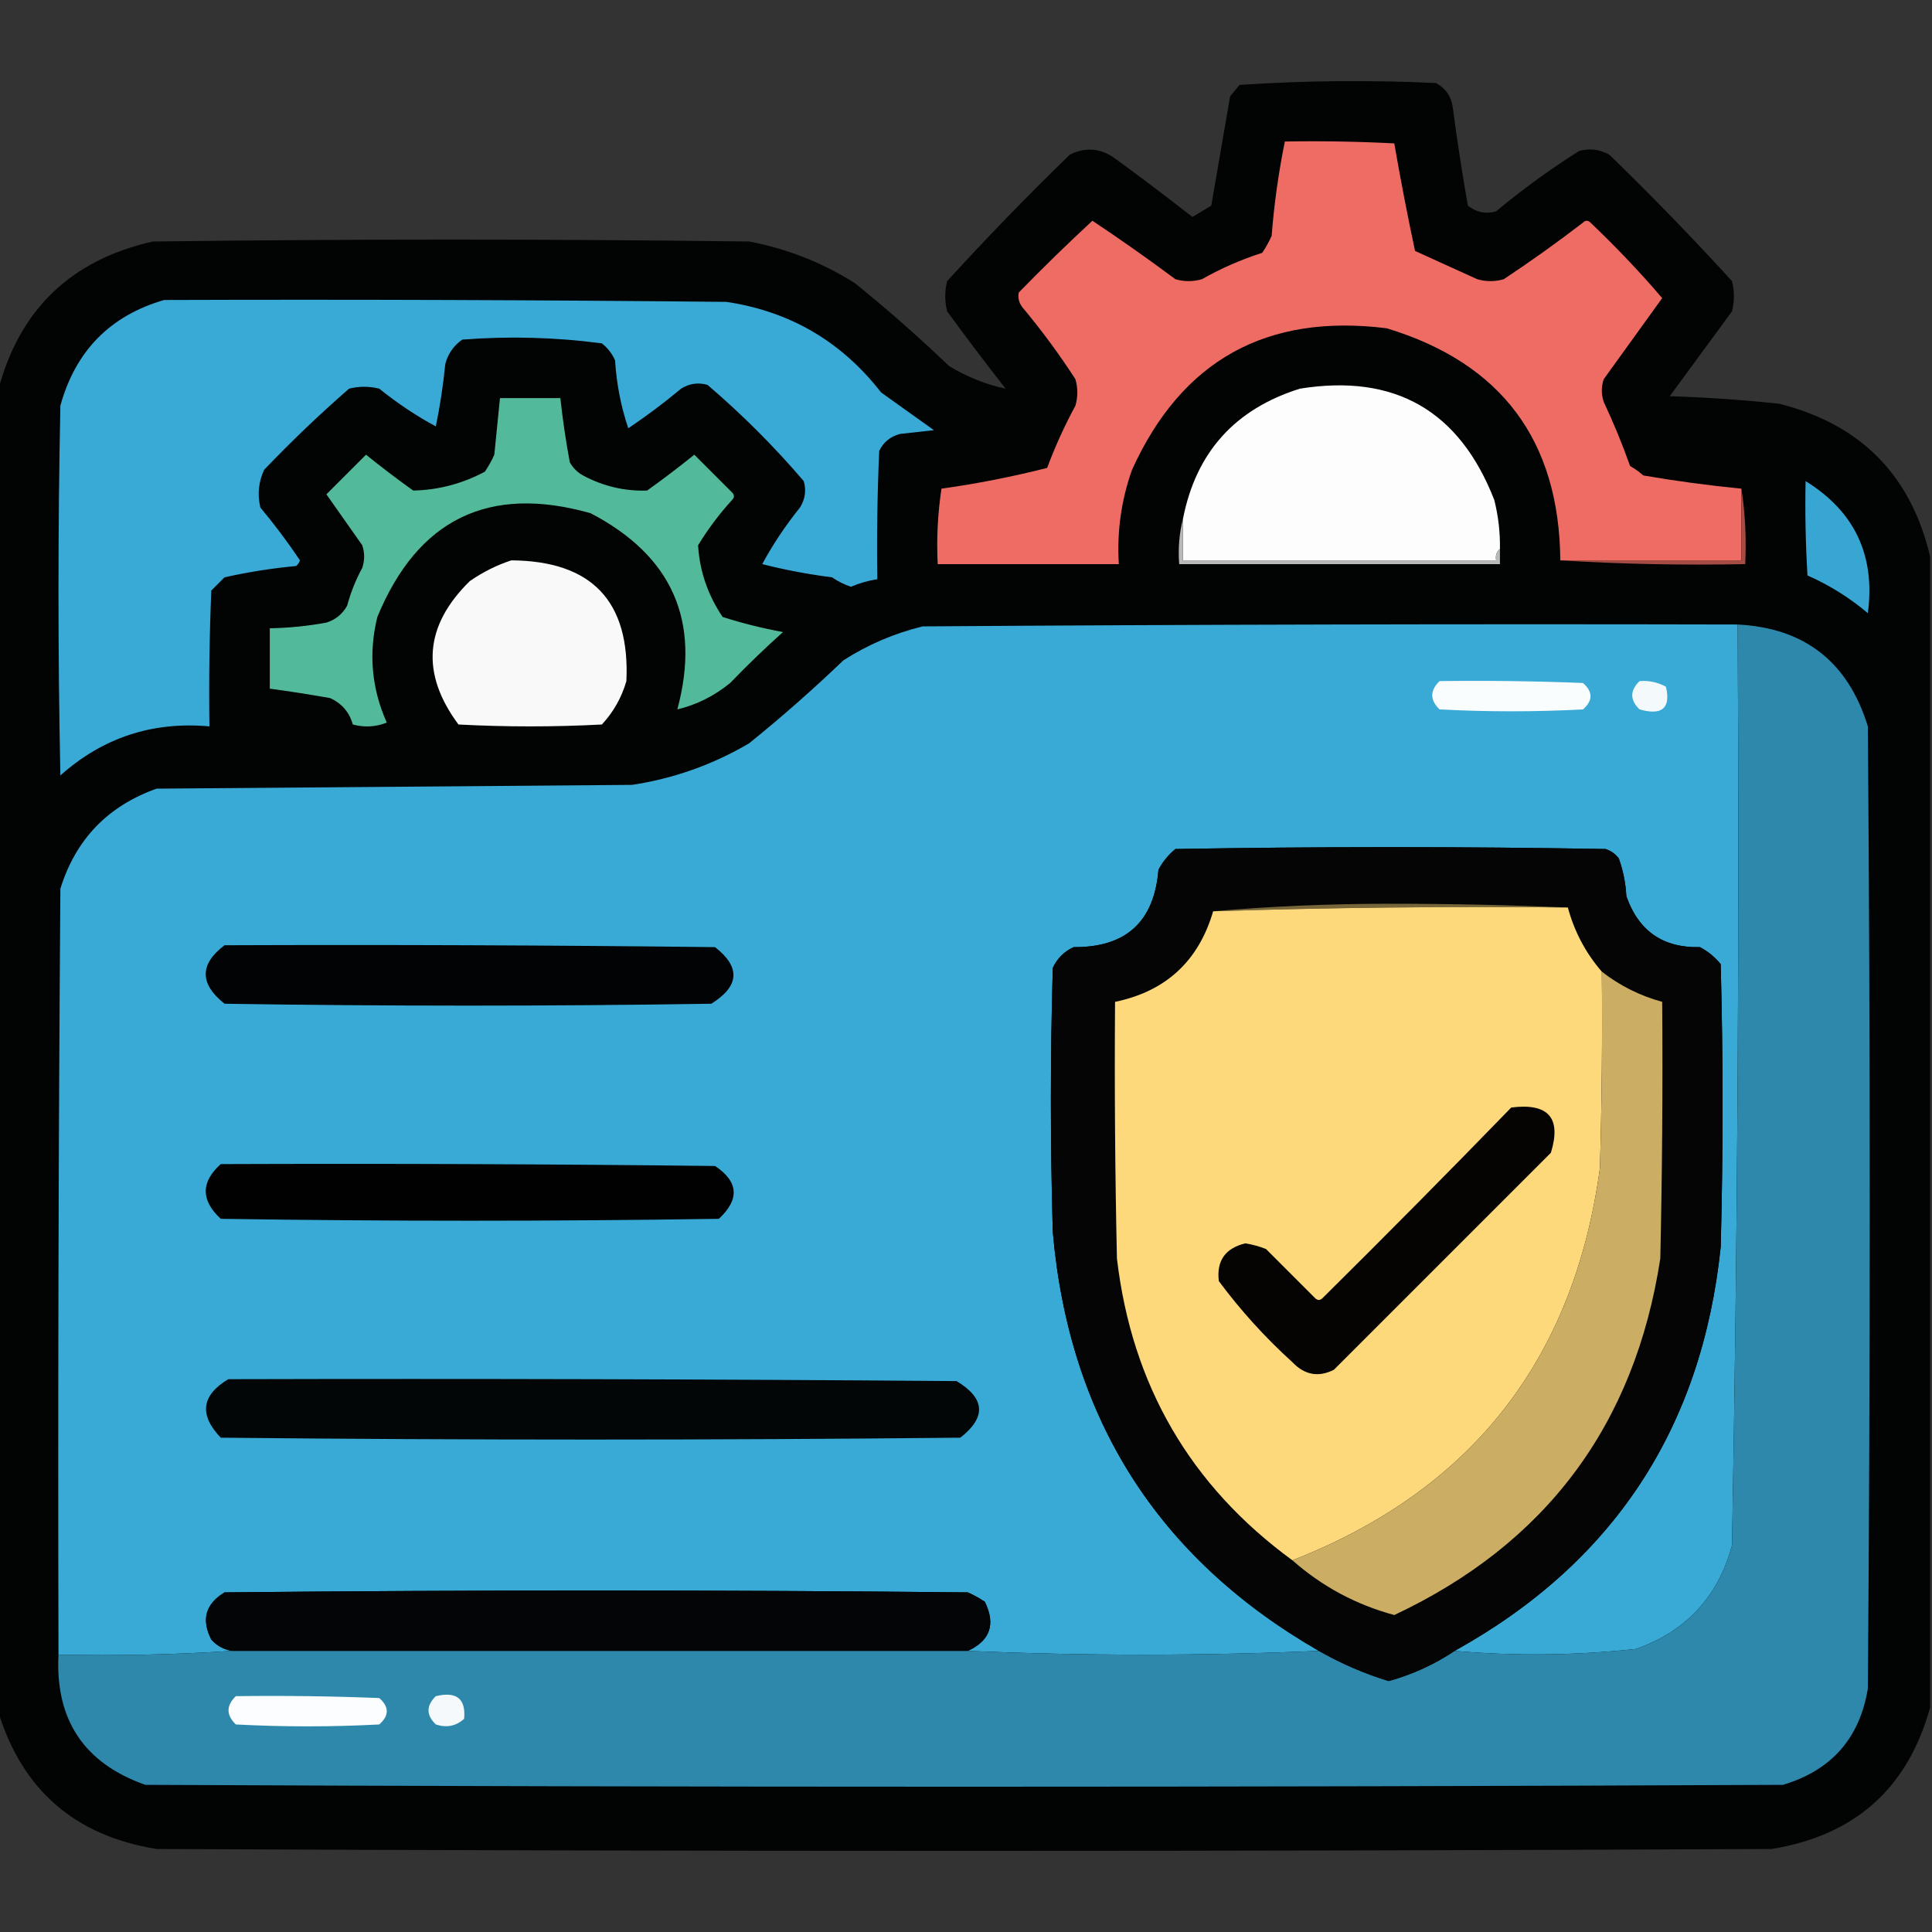<?xml version="1.0" encoding="UTF-8"?>
<!DOCTYPE svg PUBLIC "-//W3C//DTD SVG 1.1//EN" "http://www.w3.org/Graphics/SVG/1.1/DTD/svg11.dtd">
<svg xmlns="http://www.w3.org/2000/svg" version="1.1" width="512px" height="512px" style="shape-rendering:geometricPrecision; text-rendering:geometricPrecision; image-rendering:optimizeQuality; fill-rule:evenodd; clip-rule:evenodd" xmlns:xlink="http://www.w3.org/1999/xlink">
<rect width="100%" height="100%" fill="#333333" stroke="none"/>
<g><path style="opacity:0.986" fill="#020303" d="M 511.5,147.5 C 511.5,249.167 511.5,350.833 511.5,452.5C 505.581,473.913 491.581,486.413 469.5,490C 326.833,490.667 184.167,490.667 41.5,490C 19.85,486.51 5.85,474.344 -0.5,453.5C -0.5,336.833 -0.5,220.167 -0.5,103.5C 5.098,82.07 18.765,68.904 40.5,64C 93.167,63.333 145.833,63.333 198.5,64C 208.557,65.906 217.89,69.573 226.5,75C 235.13,81.961 243.463,89.294 251.5,97C 256.273,99.898 261.273,101.898 266.5,103C 261.212,96.256 256.045,89.423 251,82.5C 250.333,79.833 250.333,77.167 251,74.5C 261.47,63.029 272.303,51.862 283.5,41C 287.667,38.914 291.667,39.248 295.5,42C 302.423,47.045 309.256,52.212 316,57.5C 317.667,56.5 319.333,55.5 321,54.5C 322.666,44.837 324.333,35.171 326,25.5C 326.833,24.5 327.667,23.5 328.5,22.5C 345.789,21.348 363.123,21.181 380.5,22C 383.094,23.339 384.594,25.506 385,28.5C 386.147,37.197 387.48,45.864 389,54.5C 391.243,56.282 393.743,56.782 396.5,56C 403.479,50.177 410.812,44.844 418.5,40C 421.303,39.245 423.97,39.578 426.5,41C 437.697,51.862 448.53,63.029 459,74.5C 459.667,77.167 459.667,79.833 459,82.5C 453.5,90 448,97.5 442.5,105C 452.194,105.301 461.861,105.968 471.5,107C 493.099,112.432 506.432,125.932 511.5,147.5 Z"/></g>
<g><path style="opacity:1" fill="#ee6c63" d="M 461.5,129.5 C 461.5,135.833 461.5,142.167 461.5,148.5C 445.5,148.5 429.5,148.5 413.5,148.5C 413.215,116.718 397.882,96.218 367.5,87C 335.653,83.001 313.153,95.501 300,124.5C 297.134,132.592 295.967,140.925 296.5,149.5C 280.5,149.5 264.5,149.5 248.5,149.5C 248.17,142.8 248.503,136.134 249.5,129.5C 258.956,128.174 268.29,126.341 277.5,124C 279.609,118.349 282.109,112.849 285,107.5C 285.667,105.167 285.667,102.833 285,100.5C 280.719,93.885 276.053,87.552 271,81.5C 270.018,80.241 269.685,78.908 270,77.5C 276.348,70.985 282.848,64.652 289.5,58.5C 296.972,63.472 304.305,68.639 311.5,74C 313.833,74.667 316.167,74.667 318.5,74C 323.599,71.117 328.933,68.783 334.5,67C 335.46,65.581 336.293,64.081 337,62.5C 337.655,54.081 338.822,45.748 340.5,37.5C 350.172,37.334 359.839,37.5 369.5,38C 371.147,47.522 372.98,57.022 375,66.5C 380.483,68.996 385.983,71.496 391.5,74C 393.833,74.667 396.167,74.667 398.5,74C 405.676,69.245 412.676,64.245 419.5,59C 420.167,58.333 420.833,58.333 421.5,59C 428.211,65.376 434.545,72.043 440.5,79C 435.348,86.156 430.181,93.323 425,100.5C 424.333,102.5 424.333,104.5 425,106.5C 427.61,112.053 429.943,117.719 432,123.5C 433.255,124.211 434.421,125.044 435.5,126C 444.114,127.48 452.781,128.647 461.5,129.5 Z"/></g>
<g><path style="opacity:1" fill="#39a9d6" d="M 43.5,79.5 C 93.168,79.333 142.834,79.5 192.5,80C 209.351,82.509 223.018,90.509 233.5,104C 238.167,107.333 242.833,110.667 247.5,114C 244.5,114.333 241.5,114.667 238.5,115C 235.943,115.685 234.109,117.185 233,119.5C 232.5,130.828 232.333,142.162 232.5,153.5C 230.095,153.866 227.762,154.533 225.5,155.5C 223.734,154.909 222.067,154.076 220.5,153C 214.222,152.2 208.056,151.034 202,149.5C 204.769,144.346 208.102,139.346 212,134.5C 213.373,132.305 213.706,129.971 213,127.5C 205.167,118.333 196.667,109.833 187.5,102C 185.029,101.294 182.695,101.627 180.5,103C 176.012,106.743 171.346,110.243 166.5,113.5C 164.55,107.7 163.383,101.7 163,95.5C 162.215,93.714 161.049,92.214 159.5,91C 147.263,89.374 134.929,89.041 122.5,90C 120.19,91.637 118.69,93.804 118,96.5C 117.448,102.089 116.615,107.589 115.5,113C 110.346,110.231 105.346,106.898 100.5,103C 97.833,102.333 95.167,102.333 92.5,103C 84.697,109.802 77.197,116.969 70,124.5C 68.517,127.702 68.183,131.036 69,134.5C 72.743,138.988 76.243,143.654 79.5,148.5C 79.291,149.086 78.957,149.586 78.5,150C 72.088,150.593 65.755,151.593 59.5,153C 58.333,154.167 57.167,155.333 56,156.5C 55.5,168.495 55.334,180.495 55.5,192.5C 40.409,191.142 27.242,195.475 16,205.5C 15.333,172.833 15.333,140.167 16,107.5C 20.016,92.985 29.183,83.652 43.5,79.5 Z"/></g>
<g><path style="opacity:1" fill="#fdfdfd" d="M 397.5,145.5 C 396.596,146.209 396.263,147.209 396.5,148.5C 368.833,148.5 341.167,148.5 313.5,148.5C 313.5,144.833 313.5,141.167 313.5,137.5C 316.948,119.882 327.281,108.382 344.5,103C 369.616,98.974 386.783,108.808 396,132.5C 397.075,136.77 397.575,141.103 397.5,145.5 Z"/></g>
<g><path style="opacity:1" fill="#52ba9b" d="M 132.5,105.5 C 137.833,105.5 143.167,105.5 148.5,105.5C 149.115,111.189 149.948,116.856 151,122.5C 151.833,124 153,125.167 154.5,126C 159.878,128.873 165.545,130.207 171.5,130C 175.756,126.955 179.923,123.788 184,120.5C 187.333,123.833 190.667,127.167 194,130.5C 194.667,131.167 194.667,131.833 194,132.5C 190.615,136.217 187.615,140.217 185,144.5C 185.41,151.345 187.577,157.679 191.5,163.5C 196.672,165.156 202.005,166.489 207.5,167.5C 202.681,171.818 198.015,176.318 193.5,181C 189.275,184.446 184.609,186.779 179.5,188C 185.808,164.607 178.142,147.274 156.5,136C 129.548,128.392 110.715,137.559 100,163.5C 97.633,173.1 98.467,182.434 102.5,191.5C 99.554,192.655 96.554,192.821 93.5,192C 92.592,188.757 90.592,186.423 87.5,185C 82.173,184.057 76.84,183.223 71.5,182.5C 71.5,177.167 71.5,171.833 71.5,166.5C 76.536,166.412 81.536,165.912 86.5,165C 88.939,164.226 90.773,162.726 92,160.5C 92.942,157.007 94.275,153.674 96,150.5C 96.667,148.5 96.667,146.5 96,144.5C 92.833,140 89.667,135.5 86.5,131C 90,127.5 93.5,124 97,120.5C 101.077,123.788 105.244,126.955 109.5,130C 116.142,129.867 122.475,128.2 128.5,125C 129.46,123.581 130.293,122.081 131,120.5C 131.501,115.492 132.001,110.492 132.5,105.5 Z"/></g>
<g><path style="opacity:1" fill="#38a6d2" d="M 478.5,127.5 C 491.521,135.544 497.021,147.211 495,162.5C 490.171,158.416 484.838,155.083 479,152.5C 478.5,144.173 478.334,135.84 478.5,127.5 Z"/></g>
<g><path style="opacity:1" fill="#b9b9b9" d="M 313.5,137.5 C 313.5,141.167 313.5,144.833 313.5,148.5C 341.167,148.5 368.833,148.5 396.5,148.5C 396.263,147.209 396.596,146.209 397.5,145.5C 397.5,146.833 397.5,148.167 397.5,149.5C 369.167,149.5 340.833,149.5 312.5,149.5C 312.183,145.298 312.517,141.298 313.5,137.5 Z"/></g>
<g><path style="opacity:1" fill="#a64c45" d="M 461.5,129.5 C 462.491,135.979 462.824,142.646 462.5,149.5C 445.991,149.83 429.658,149.496 413.5,148.5C 429.5,148.5 445.5,148.5 461.5,148.5C 461.5,142.167 461.5,135.833 461.5,129.5 Z"/></g>
<g><path style="opacity:1" fill="#f9f9f9" d="M 135.5,148.5 C 156.814,148.645 166.981,159.312 166,180.5C 164.733,184.869 162.567,188.703 159.5,192C 146.833,192.667 134.167,192.667 121.5,192C 111.452,178.481 112.452,165.815 124.5,154C 127.99,151.588 131.657,149.755 135.5,148.5 Z"/></g>
<g><path style="opacity:1" fill="#39aad6" d="M 460.5,165.5 C 460.986,246.87 460.486,328.203 459,409.5C 455.332,423.167 446.832,432.334 433.5,437C 417.364,438.725 401.364,438.892 385.5,437.5C 427.49,414.228 450.99,378.561 456,330.5C 456.667,305.5 456.667,280.5 456,255.5C 454.457,253.622 452.624,252.122 450.5,251C 440.737,251.24 434.237,246.74 431,237.5C 430.82,234.044 430.153,230.711 429,227.5C 428.097,226.299 426.931,225.465 425.5,225C 387.5,224.333 349.5,224.333 311.5,225C 309.622,226.543 308.122,228.376 307,230.5C 305.88,244.285 298.38,251.118 284.5,251C 282,252.167 280.167,254 279,256.5C 278.333,279.833 278.333,303.167 279,326.5C 283.347,375.949 306.847,412.949 349.5,437.5C 318.5,438.833 287.5,438.833 256.5,437.5C 262.407,434.777 263.907,430.443 261,424.5C 259.581,423.54 258.081,422.707 256.5,422C 190.833,421.333 125.167,421.333 59.5,422C 54.461,425.059 53.294,429.225 56,434.5C 57.488,436.16 59.321,437.16 61.5,437.5C 46.342,438.496 31.009,438.83 15.5,438.5C 15.333,370.833 15.5,303.166 16,235.5C 20.073,222.427 28.573,213.594 41.5,209C 83.5,208.667 125.5,208.333 167.5,208C 178.534,206.322 188.868,202.655 198.5,197C 207.13,190.039 215.463,182.705 223.5,175C 229.985,170.837 236.985,167.837 244.5,166C 316.499,165.5 388.499,165.333 460.5,165.5 Z"/></g>
<g><path style="opacity:1" fill="#2d88ac" d="M 460.5,165.5 C 478.253,166.411 489.753,175.411 495,192.5C 495.667,277.5 495.667,362.5 495,447.5C 492.834,460.668 485.334,469.168 472.5,473C 327.833,473.667 183.167,473.667 38.5,473C 22.283,467.271 14.617,455.771 15.5,438.5C 31.009,438.83 46.342,438.496 61.5,437.5C 126.5,437.5 191.5,437.5 256.5,437.5C 287.5,438.833 318.5,438.833 349.5,437.5C 355.353,440.842 361.52,443.509 368,445.5C 374.278,443.777 380.111,441.111 385.5,437.5C 401.364,438.892 417.364,438.725 433.5,437C 446.832,432.334 455.332,423.167 459,409.5C 460.486,328.203 460.986,246.87 460.5,165.5 Z"/></g>
<g><path style="opacity:1" fill="#fafdfe" d="M 381.5,180.5 C 394.171,180.333 406.838,180.5 419.5,181C 422.167,183.333 422.167,185.667 419.5,188C 406.833,188.667 394.167,188.667 381.5,188C 378.914,185.506 378.914,183.006 381.5,180.5 Z"/></g>
<g><path style="opacity:1" fill="#f4fafc" d="M 434.5,180.5 C 436.989,180.298 439.323,180.798 441.5,182C 442.799,187.689 440.466,189.689 434.5,188C 431.914,185.506 431.914,183.006 434.5,180.5 Z"/></g>
<g><path style="opacity:1" fill="#040504" d="M 385.5,437.5 C 380.111,441.111 374.278,443.777 368,445.5C 361.52,443.509 355.353,440.842 349.5,437.5C 306.847,412.949 283.347,375.949 279,326.5C 278.333,303.167 278.333,279.833 279,256.5C 280.167,254 282,252.167 284.5,251C 298.38,251.118 305.88,244.285 307,230.5C 308.122,228.376 309.622,226.543 311.5,225C 349.5,224.333 387.5,224.333 425.5,225C 426.931,225.465 428.097,226.299 429,227.5C 430.153,230.711 430.82,234.044 431,237.5C 434.237,246.74 440.737,251.24 450.5,251C 452.624,252.122 454.457,253.622 456,255.5C 456.667,280.5 456.667,305.5 456,330.5C 450.99,378.561 427.49,414.228 385.5,437.5 Z"/></g>
<g><path style="opacity:1" fill="#77663a" d="M 415.5,240.5 C 384.093,240.175 352.76,240.508 321.5,241.5C 336.819,240.167 352.485,239.501 368.5,239.5C 384.337,239.5 400.004,239.833 415.5,240.5 Z"/></g>
<g><path style="opacity:1" fill="#fdd97c" d="M 415.5,240.5 C 417.213,246.872 420.213,252.538 424.5,257.5C 424.667,274.837 424.5,292.17 424,309.5C 417.142,360.273 389.976,394.939 342.5,413.5C 315.434,393.72 299.934,367.053 296,333.5C 295.5,310.836 295.333,288.169 295.5,265.5C 308.954,262.713 317.621,254.713 321.5,241.5C 352.76,240.508 384.093,240.175 415.5,240.5 Z"/></g>
<g><path style="opacity:1" fill="#010304" d="M 59.5,250.5 C 102.835,250.333 146.168,250.5 189.5,251C 196.311,256.33 195.977,261.33 188.5,266C 145.5,266.667 102.5,266.667 59.5,266C 52.86,260.705 52.86,255.539 59.5,250.5 Z"/></g>
<g><path style="opacity:1" fill="#cbad63" d="M 424.5,257.5 C 429.282,261.224 434.615,263.891 440.5,265.5C 440.667,288.169 440.5,310.836 440,333.5C 433.23,377.588 409.73,409.088 369.5,428C 359.376,425.271 350.376,420.438 342.5,413.5C 389.976,394.939 417.142,360.273 424,309.5C 424.5,292.17 424.667,274.837 424.5,257.5 Z"/></g>
<g><path style="opacity:1" fill="#050402" d="M 400.5,293.5 C 410.349,292.257 413.849,296.257 411,305.5C 391.833,324.667 372.667,343.833 353.5,363C 349.414,365.066 345.747,364.399 342.5,361C 335.261,354.431 328.761,347.265 323,339.5C 322.35,334.145 324.684,330.812 330,329.5C 331.888,329.796 333.722,330.296 335.5,331C 339.833,335.333 344.167,339.667 348.5,344C 349.167,344.667 349.833,344.667 350.5,344C 367.368,327.299 384.035,310.465 400.5,293.5 Z"/></g>
<g><path style="opacity:1" fill="#010101" d="M 58.5,308.5 C 102.168,308.333 145.835,308.5 189.5,309C 195.729,313.171 196.062,317.837 190.5,323C 146.5,323.667 102.5,323.667 58.5,323C 53.202,318.092 53.202,313.258 58.5,308.5 Z"/></g>
<g><path style="opacity:1" fill="#030607" d="M 60.5,365.5 C 124.834,365.333 189.168,365.5 253.5,366C 261.1,370.579 261.433,375.579 254.5,381C 189.167,381.667 123.833,381.667 58.5,381C 52.706,374.94 53.372,369.774 60.5,365.5 Z"/></g>
<g><path style="opacity:1" fill="#030506" d="M 256.5,437.5 C 191.5,437.5 126.5,437.5 61.5,437.5C 59.321,437.16 57.488,436.16 56,434.5C 53.294,429.225 54.461,425.059 59.5,422C 125.167,421.333 190.833,421.333 256.5,422C 258.081,422.707 259.581,423.54 261,424.5C 263.907,430.443 262.407,434.777 256.5,437.5 Z"/></g>
<g><path style="opacity:1" fill="#fcfdfe" d="M 62.5,449.5 C 75.171,449.333 87.838,449.5 100.5,450C 103.167,452.333 103.167,454.667 100.5,457C 87.833,457.667 75.167,457.667 62.5,457C 59.914,454.506 59.914,452.006 62.5,449.5 Z"/></g>
<g><path style="opacity:1" fill="#f5f9fb" d="M 115.5,449.5 C 120.993,448.178 123.493,450.178 123,455.5C 120.847,457.444 118.347,457.944 115.5,457C 112.914,454.506 112.914,452.006 115.5,449.5 Z"/></g>
</svg>
